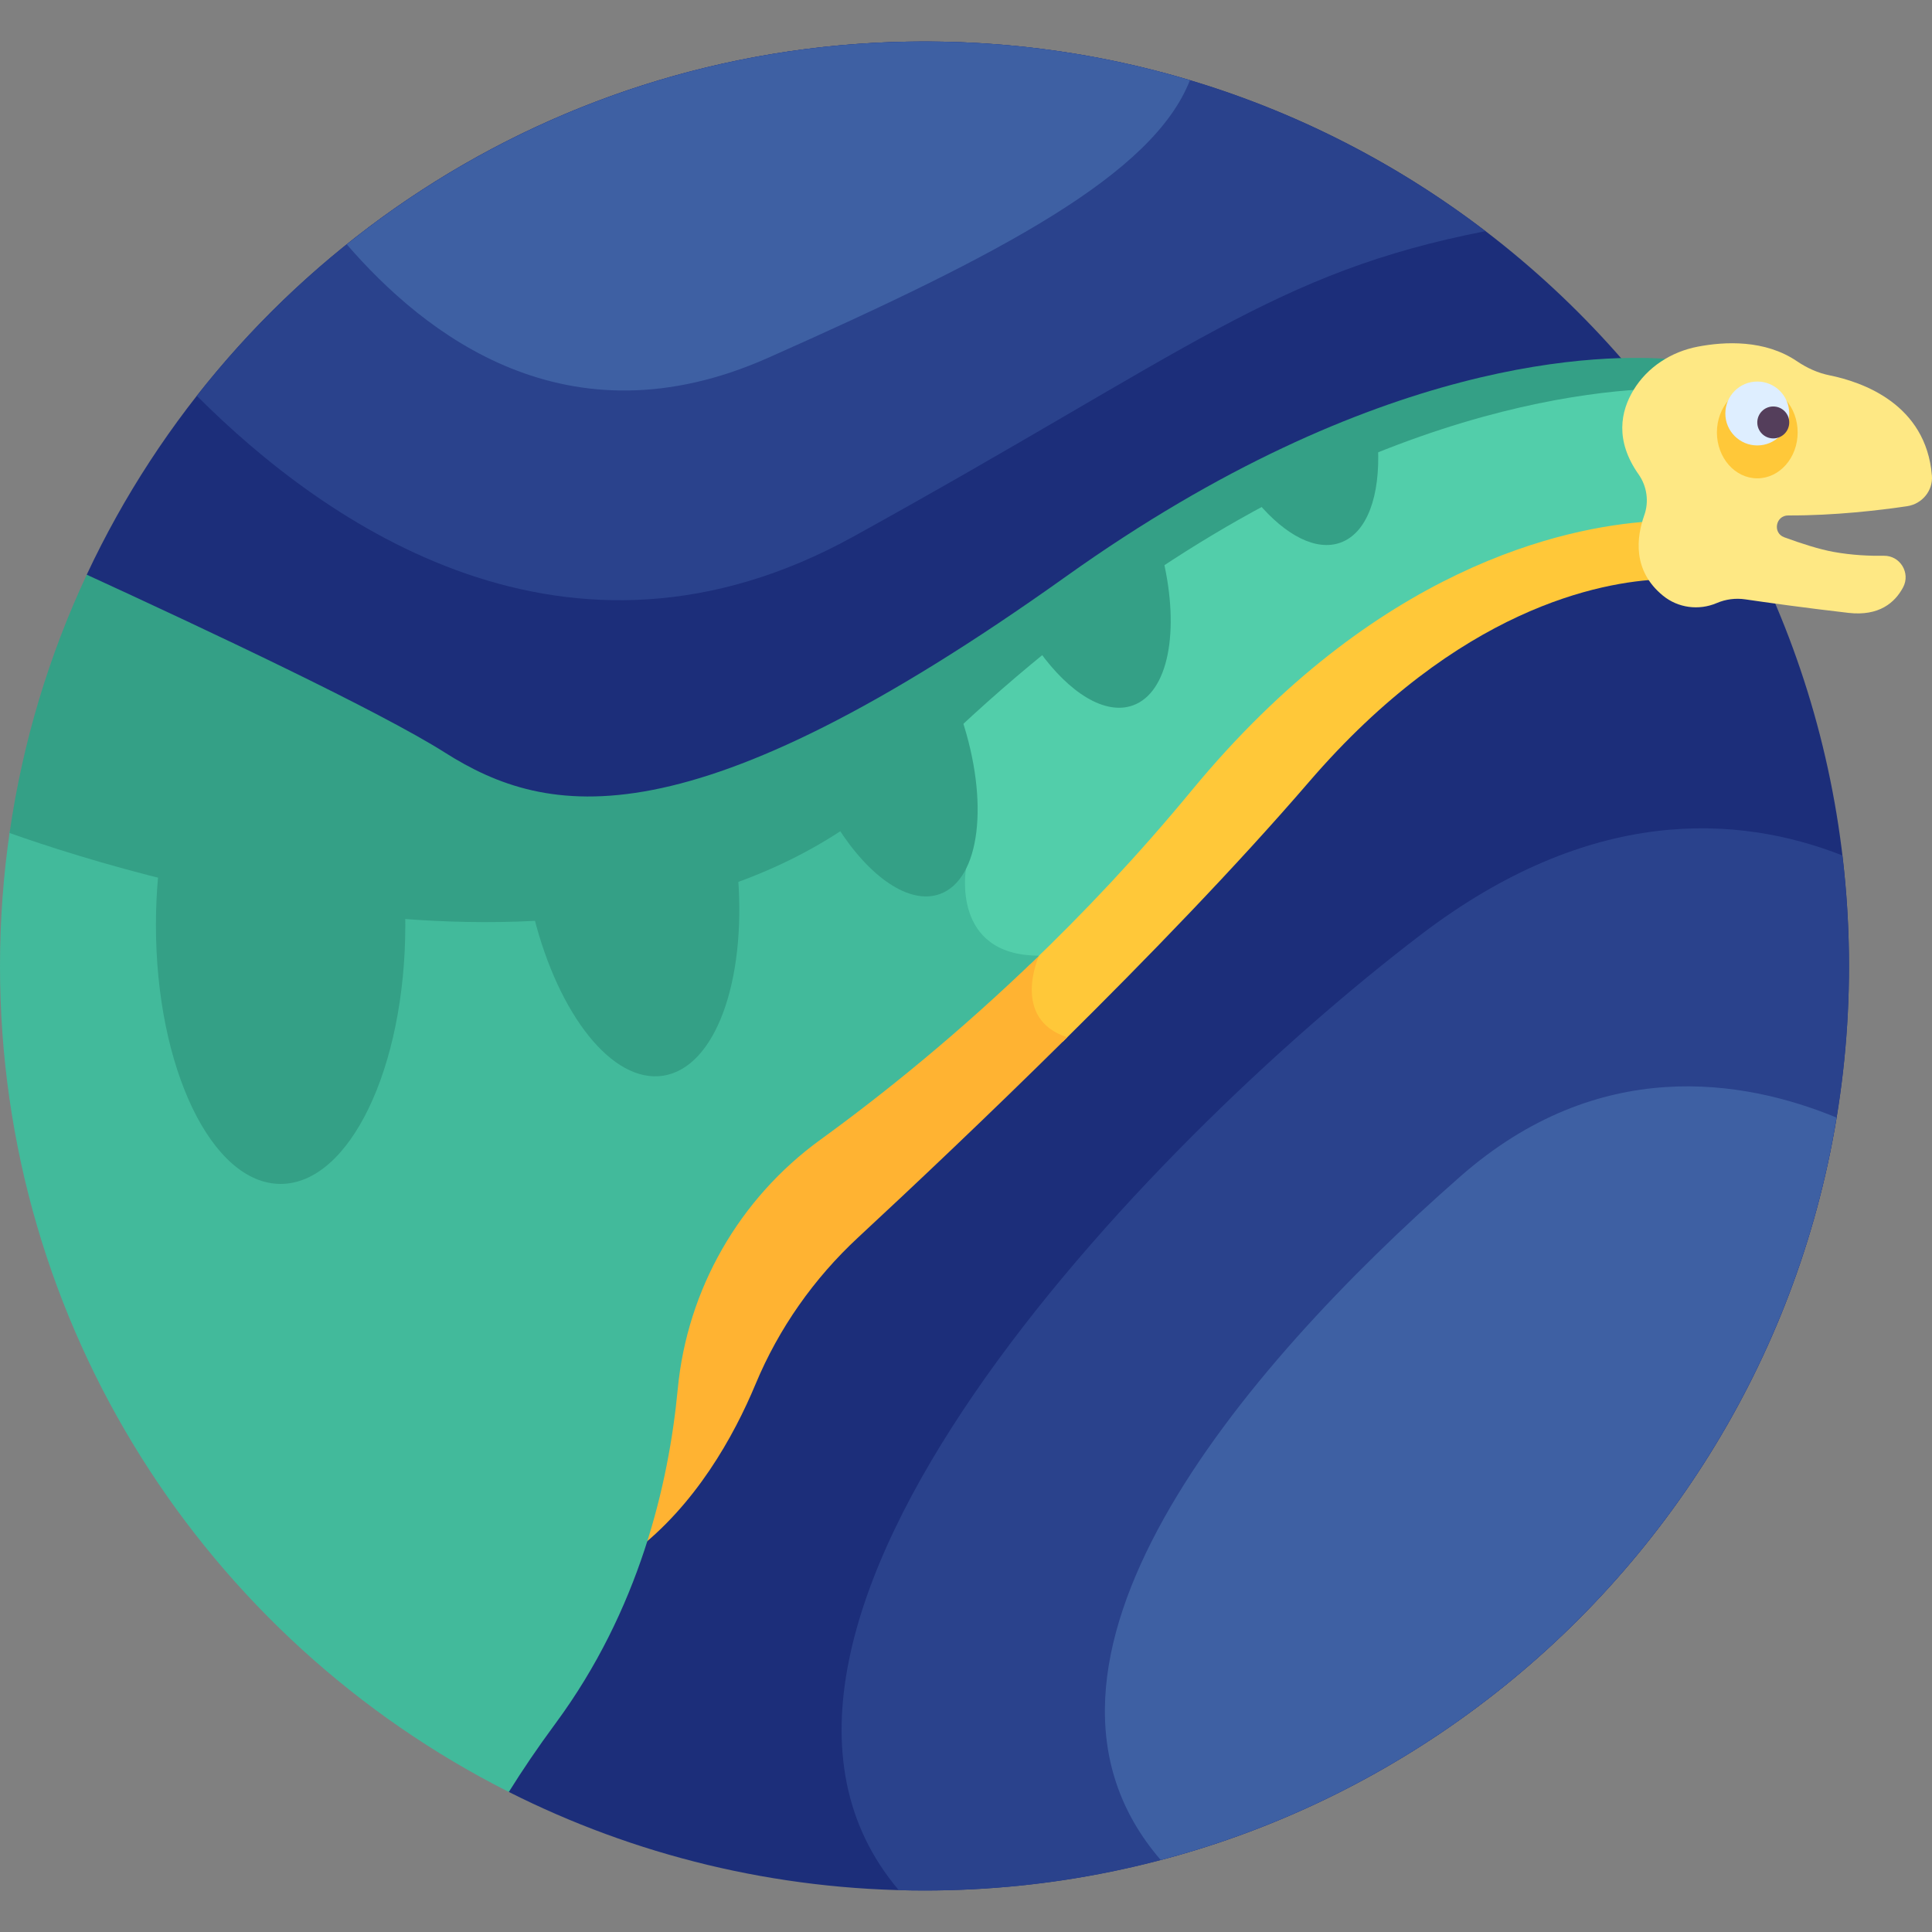 <svg id="Layer_1" enable-background="new 0 0 512 512" height="512" viewBox="0 0 512 512" width="512" xmlns="http://www.w3.org/2000/svg"><rect x="0" y="0" width="512" height="512" fill="#808080" stroke="none"/><g><path d="m245.002 10.998c-98.241 0-182.962 57.831-222.017 141.299l111.861 322.588c33.117 16.699 70.534 26.116 110.156 26.116 135.311 0 245.002-109.691 245.002-245.002s-109.691-245.001-245.002-245.001z" fill="#1c2e7a"/><path d="m437.229 136.182h-2c-22.697 1.504-72.572 12.095-121.363 71.234-14.611 17.71-29.449 33.324-43.701 46.91.979.166 1.985.301 3.048.367-1.109 3.375-2.628 10.231.881 15.696 1.648 2.567 4.178 4.462 7.547 5.689 22.445-22.184 46.146-46.659 65.226-68.828 39.701-46.129 77.394-53.084 93.416-53.734-4.914-5.66-4.501-12.337-3.054-17.334z" fill="#ffc839"/><path d="m200.242 366.779c6.148-14.75 15.448-27.97 27.164-38.837 14.214-13.184 34.315-32.141 55.43-53.045-15.114-4.917-7.475-21.639-7.475-21.639-1.372 0-2.641-.086-3.831-.234-20.714 19.885-40.247 35.497-56.106 47.004-21.491 15.593-35.31 39.644-37.811 66.079-1.27 13.427-4.072 29.065-9.706 45.255 16.407-12.46 26.534-30.668 32.335-44.583z" fill="#ffb332"/><path d="m436.245 125.714c-6.35-9.014-4.726-16.738-1.379-22.297.257-.427.533-.839.815-1.246-.017-.022-.035-.044-.053-.065-14.727.717-40.05 4.125-71.973 16.996.457 11.835-2.626 20.996-8.9 23.281-5.738 2.089-13.134-1.945-19.912-9.809-8.982 4.78-18.314 10.292-27.936 16.654 3.95 17.717 1.282 33.211-7.151 36.284-6.684 2.433-15.613-3.436-23.198-13.992-7.534 6.1-15.191 12.732-22.942 19.938 5.065 15.637 5.121 30.71.719 38.703l.12.286c-.293 2.151-1.146 11.283 4.316 17.794 3.269 3.894 8.12 6.06 14.443 6.452-.091.276-.184.582-.277.901 14.015-13.413 28.583-28.787 42.93-46.178 48.79-59.139 98.665-69.731 121.362-71.234.164-.567.337-1.12.522-1.64 1.289-3.625.71-7.682-1.506-10.828z" fill="#52ceaa"/><path d="m147.2 456.75c22.141-29.976 30.011-63.26 32.412-88.644 2.501-26.435 16.319-50.485 37.811-66.079 16.325-11.844 36.543-28.041 57.936-48.77-23.414 0-19.359-23.001-19.359-23.001l-.799-1.908c-1.502 3.576-3.714 6.108-6.613 7.164-7.341 2.673-17.386-4.666-25.386-17.228-9.098 6.132-18.875 10.937-29.087 14.625 2.009 26.787-5.659 48.693-18.616 50.685-6.787 1.037-14.12-3.638-20.662-13.175-5.044-7.354-9.107-16.877-11.811-27.514-12.454.767-24.961.535-37.163-.39.016.869.049 1.732.049 2.606 0 37.015-14.151 67.129-31.545 67.129s-31.545-30.114-31.545-67.129c0-4.385.199-8.698.585-12.896-17.261-4.244-31.502-8.836-40.786-12.092-1.718 11.709-2.621 23.682-2.621 35.867 0 95.69 54.865 178.555 134.846 218.886 3.575-5.743 7.667-11.79 12.354-18.136z" fill="#42ba9b"/><path d="m282.534 152.75c-100 71.333-137.333 64-164.667 46.667-17.24-10.933-63.248-32.603-94.882-47.119-9.978 21.324-16.973 44.319-20.451 68.454 38.277 13.557 170.149 53.182 239.333-16.002 85.102-85.102 160.758-99.562 192.777-101.535 2.349-3.407 5.546-6.092 9.21-7.94-18.573-1.691-78.828-1.369-161.32 57.475z" fill="#34a086"/><path d="m440.716 157.863c-8.185-6.675-7.009-15.57-4.965-21.32 1.289-3.626.71-7.683-1.506-10.829-6.35-9.014-4.726-16.738-1.38-22.297 3.697-6.141 10.027-10.204 17.068-11.551 7.155-1.368 17.762-1.908 26.282 3.864 2.623 1.777 5.518 3.107 8.624 3.734 8.625 1.74 25.591 7.568 27.136 26.582.325 3.995-2.613 7.516-6.578 8.104-7.109 1.053-19.163 2.499-31.492 2.447-3.343-.014-4.209 4.627-1.07 5.782 4.593 1.69 9.301 3.192 13.032 3.87 4.966.903 9.678 1.092 13.352 1.029 4.343-.075 7.164 4.573 5.108 8.4-2.155 4.012-6.339 7.667-14.46 6.738-11.516-1.318-21.968-2.793-27.376-3.586-2.545-.373-5.144-.038-7.509.973l-.038.016c-4.738 2.025-10.234 1.3-14.228-1.956z" fill="#fee884"/><g fill="#34a086"><path d="m175.727 285.076c13.808-2.122 22.017-24.91 19.852-52.705-17.15 6.401-35.566 9.606-54.071 10.625 6.552 25.977 20.793 44.143 34.219 42.08z"/><path d="m300.269 186.921c9.392-3.421 12.396-19.691 7.995-38.584-10.641 6.967-21.638 14.974-32.904 24.163 7.996 11.133 17.501 17.119 24.909 14.421z"/><path d="m355.269 143.792c7.087-2.581 10.531-12.482 9.908-25.3-9.961 3.949-20.581 8.824-31.735 14.83 7.272 8.55 15.351 12.829 21.827 10.47z"/><path d="m249.102 236.921c10.697-3.897 13.107-24.46 5.729-46.583-4.623 4.267-9.278 8.727-13.964 13.412-5.891 5.891-12.239 10.988-18.942 15.385 8.41 13.264 19.054 20.745 27.177 17.786z"/><path d="m74.367 313.75c18.25 0 33.045-30.726 33.045-68.629 0-.835-.01-1.666-.024-2.494-23.808-1.687-46.51-6.04-65.447-10.764-.405 4.29-.619 8.721-.619 13.258 0 37.903 14.795 68.629 33.045 68.629z"/></g><ellipse cx="465.699" cy="114.593" fill="#ffc839" rx="10.699" ry="12.172"/><circle cx="465.699" cy="109.579" fill="#deeeff" r="8.466"/><path d="m474.165 111.951c0 2.338-1.895 4.233-4.233 4.233s-4.233-1.895-4.233-4.233 1.895-4.233 4.233-4.233c2.338.001 4.233 1.896 4.233 4.233z" fill="#543e5b"/><path d="m245.002 10.998c-78.291 0-147.995 36.728-192.843 93.89 34.072 34.151 98.298 79.148 174.035 37.294 89.343-49.372 111.463-70.001 167.469-80.922-41.23-31.522-92.753-50.262-148.661-50.262z" fill="#2a428c"/><path d="m376.562 247.686c-72.967 55.638-196.676 184.479-138.381 253.215 2.266.062 4.539.101 6.82.101 135.311 0 245.002-109.691 245.002-245.002 0-9.917-.605-19.691-1.751-29.3-27.774-10.901-66.785-13.254-111.69 20.986z" fill="#2a428c"/><g fill="#3e60a3"><path d="m315.35 21.255c-22.281-6.671-45.895-10.257-70.348-10.257-57.942 0-111.167 20.132-153.107 53.761 20.523 23.705 58.198 53.812 111.63 30.08 62.184-27.62 102.054-48.68 111.825-73.584z"/><path d="m486.707 296.171c-24.761-10.196-63.073-16.552-99.682 15.579-58.876 51.675-124.089 129.424-79.422 181.167 92.345-24.336 163.346-101.222 179.104-196.746z"/></g></g></svg>